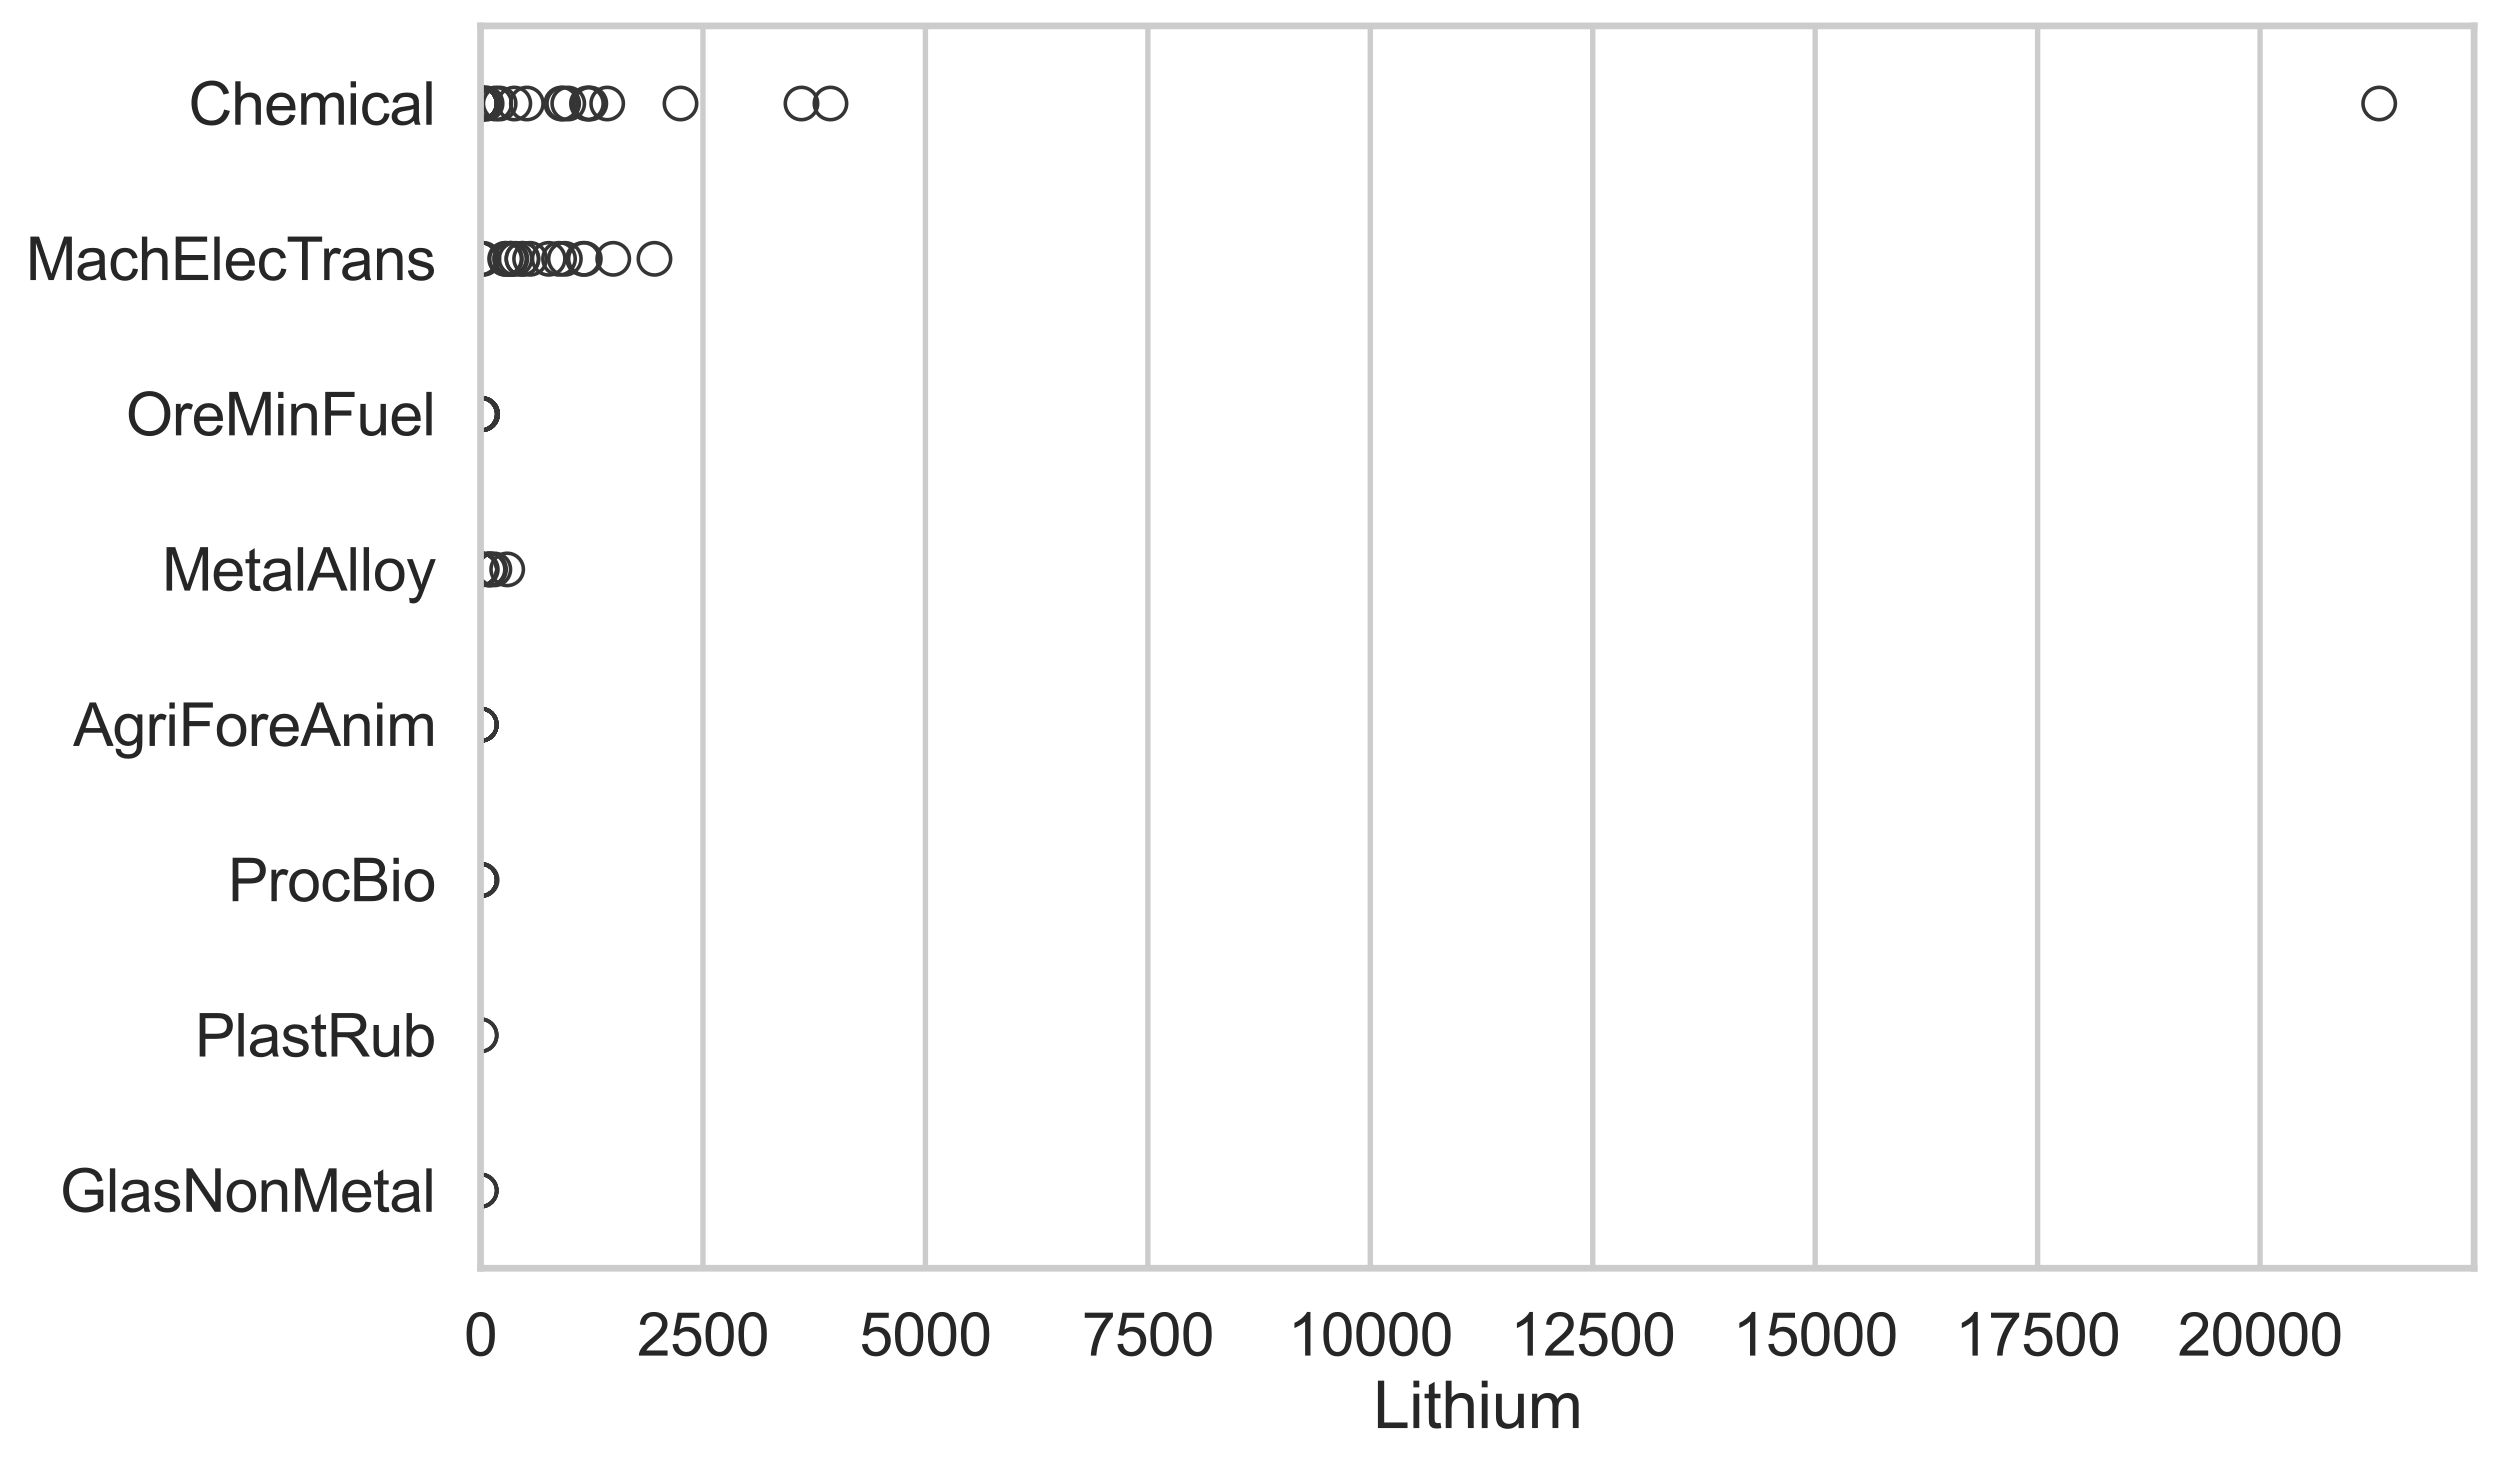 <?xml version="1.0" encoding="utf-8" standalone="no"?>
<!DOCTYPE svg PUBLIC "-//W3C//DTD SVG 1.1//EN"
  "http://www.w3.org/Graphics/SVG/1.1/DTD/svg11.dtd">
<svg xmlns:xlink="http://www.w3.org/1999/xlink" width="695.577pt" height="408.111pt" viewBox="0 0 695.577 408.111" xmlns="http://www.w3.org/2000/svg" version="1.1">
 <defs>
  <style type="text/css">*{stroke-linejoin: round; stroke-linecap: butt}</style>
 </defs>
 <g id="figure_1">
  <g id="patch_1">
   <path d="M 0 408.111 
L 695.577 408.111 
L 695.577 0 
L 0 0 
z
" style="fill: #ffffff"/>
  </g>
  <g id="axes_1">
   <g id="patch_2">
    <path d="M 133.697 352.86 
L 688.377 352.86 
L 688.377 7.2 
L 133.697 7.2 
z
" style="fill: #ffffff"/>
   </g>
   <g id="matplotlib.axis_1">
    <g id="xtick_1">
     <g id="line2d_1">
      <path d="M 133.697 352.86 
L 133.697 7.2 
" clip-path="url(#p34a5200f6e)" style="fill: none; stroke: #cccccc; stroke-width: 1.5; stroke-linecap: round"/>
     </g>
     <g id="text_1">
      <!-- 0 -->
      <g style="fill: #262626" transform="translate(129.109 377.17) scale(0.165 -0.165)">
       <defs>
        <path id="ArialMT-30" d="M 266 2259 
Q 266 3072 433 3567 
Q 600 4063 929 4331 
Q 1259 4600 1759 4600 
Q 2128 4600 2406 4451 
Q 2684 4303 2865 4023 
Q 3047 3744 3150 3342 
Q 3253 2941 3253 2259 
Q 3253 1453 3087 958 
Q 2922 463 2592 192 
Q 2263 -78 1759 -78 
Q 1097 -78 719 397 
Q 266 969 266 2259 
z
M 844 2259 
Q 844 1131 1108 757 
Q 1372 384 1759 384 
Q 2147 384 2411 759 
Q 2675 1134 2675 2259 
Q 2675 3391 2411 3762 
Q 2147 4134 1753 4134 
Q 1366 4134 1134 3806 
Q 844 3388 844 2259 
z
" transform="scale(0.016)"/>
       </defs>
       <use xlink:href="#ArialMT-30"/>
      </g>
     </g>
    </g>
    <g id="xtick_2">
     <g id="line2d_2">
      <path d="M 195.587 352.86 
L 195.587 7.2 
" clip-path="url(#p34a5200f6e)" style="fill: none; stroke: #cccccc; stroke-width: 1.5; stroke-linecap: round"/>
     </g>
     <g id="text_2">
      <!-- 2500 -->
      <g style="fill: #262626" transform="translate(177.236 377.17) scale(0.165 -0.165)">
       <defs>
        <path id="ArialMT-32" d="M 3222 541 
L 3222 0 
L 194 0 
Q 188 203 259 391 
Q 375 700 629 1000 
Q 884 1300 1366 1694 
Q 2113 2306 2375 2664 
Q 2638 3022 2638 3341 
Q 2638 3675 2398 3904 
Q 2159 4134 1775 4134 
Q 1369 4134 1125 3890 
Q 881 3647 878 3216 
L 300 3275 
Q 359 3922 746 4261 
Q 1134 4600 1788 4600 
Q 2447 4600 2831 4234 
Q 3216 3869 3216 3328 
Q 3216 3053 3103 2787 
Q 2991 2522 2730 2228 
Q 2469 1934 1863 1422 
Q 1356 997 1212 845 
Q 1069 694 975 541 
L 3222 541 
z
" transform="scale(0.016)"/>
        <path id="ArialMT-35" d="M 266 1200 
L 856 1250 
Q 922 819 1161 601 
Q 1400 384 1738 384 
Q 2144 384 2425 690 
Q 2706 997 2706 1503 
Q 2706 1984 2436 2262 
Q 2166 2541 1728 2541 
Q 1456 2541 1237 2417 
Q 1019 2294 894 2097 
L 366 2166 
L 809 4519 
L 3088 4519 
L 3088 3981 
L 1259 3981 
L 1013 2750 
Q 1425 3038 1878 3038 
Q 2478 3038 2890 2622 
Q 3303 2206 3303 1553 
Q 3303 931 2941 478 
Q 2500 -78 1738 -78 
Q 1113 -78 717 272 
Q 322 622 266 1200 
z
" transform="scale(0.016)"/>
       </defs>
       <use xlink:href="#ArialMT-32"/>
       <use xlink:href="#ArialMT-35" transform="translate(55.615 0)"/>
       <use xlink:href="#ArialMT-30" transform="translate(111.23 0)"/>
       <use xlink:href="#ArialMT-30" transform="translate(166.846 0)"/>
      </g>
     </g>
    </g>
    <g id="xtick_3">
     <g id="line2d_3">
      <path d="M 257.477 352.86 
L 257.477 7.2 
" clip-path="url(#p34a5200f6e)" style="fill: none; stroke: #cccccc; stroke-width: 1.5; stroke-linecap: round"/>
     </g>
     <g id="text_3">
      <!-- 5000 -->
      <g style="fill: #262626" transform="translate(239.126 377.17) scale(0.165 -0.165)">
       <use xlink:href="#ArialMT-35"/>
       <use xlink:href="#ArialMT-30" transform="translate(55.615 0)"/>
       <use xlink:href="#ArialMT-30" transform="translate(111.23 0)"/>
       <use xlink:href="#ArialMT-30" transform="translate(166.846 0)"/>
      </g>
     </g>
    </g>
    <g id="xtick_4">
     <g id="line2d_4">
      <path d="M 319.367 352.86 
L 319.367 7.2 
" clip-path="url(#p34a5200f6e)" style="fill: none; stroke: #cccccc; stroke-width: 1.5; stroke-linecap: round"/>
     </g>
     <g id="text_4">
      <!-- 7500 -->
      <g style="fill: #262626" transform="translate(301.016 377.17) scale(0.165 -0.165)">
       <defs>
        <path id="ArialMT-37" d="M 303 3981 
L 303 4522 
L 3269 4522 
L 3269 4084 
Q 2831 3619 2401 2847 
Q 1972 2075 1738 1259 
Q 1569 684 1522 0 
L 944 0 
Q 953 541 1156 1306 
Q 1359 2072 1739 2783 
Q 2119 3494 2547 3981 
L 303 3981 
z
" transform="scale(0.016)"/>
       </defs>
       <use xlink:href="#ArialMT-37"/>
       <use xlink:href="#ArialMT-35" transform="translate(55.615 0)"/>
       <use xlink:href="#ArialMT-30" transform="translate(111.23 0)"/>
       <use xlink:href="#ArialMT-30" transform="translate(166.846 0)"/>
      </g>
     </g>
    </g>
    <g id="xtick_5">
     <g id="line2d_5">
      <path d="M 381.257 352.86 
L 381.257 7.2 
" clip-path="url(#p34a5200f6e)" style="fill: none; stroke: #cccccc; stroke-width: 1.5; stroke-linecap: round"/>
     </g>
     <g id="text_5">
      <!-- 10000 -->
      <g style="fill: #262626" transform="translate(358.318 377.17) scale(0.165 -0.165)">
       <defs>
        <path id="ArialMT-31" d="M 2384 0 
L 1822 0 
L 1822 3584 
Q 1619 3391 1289 3197 
Q 959 3003 697 2906 
L 697 3450 
Q 1169 3672 1522 3987 
Q 1875 4303 2022 4600 
L 2384 4600 
L 2384 0 
z
" transform="scale(0.016)"/>
       </defs>
       <use xlink:href="#ArialMT-31"/>
       <use xlink:href="#ArialMT-30" transform="translate(55.615 0)"/>
       <use xlink:href="#ArialMT-30" transform="translate(111.23 0)"/>
       <use xlink:href="#ArialMT-30" transform="translate(166.846 0)"/>
       <use xlink:href="#ArialMT-30" transform="translate(222.461 0)"/>
      </g>
     </g>
    </g>
    <g id="xtick_6">
     <g id="line2d_6">
      <path d="M 443.147 352.86 
L 443.147 7.2 
" clip-path="url(#p34a5200f6e)" style="fill: none; stroke: #cccccc; stroke-width: 1.5; stroke-linecap: round"/>
     </g>
     <g id="text_6">
      <!-- 12500 -->
      <g style="fill: #262626" transform="translate(420.209 377.17) scale(0.165 -0.165)">
       <use xlink:href="#ArialMT-31"/>
       <use xlink:href="#ArialMT-32" transform="translate(55.615 0)"/>
       <use xlink:href="#ArialMT-35" transform="translate(111.23 0)"/>
       <use xlink:href="#ArialMT-30" transform="translate(166.846 0)"/>
       <use xlink:href="#ArialMT-30" transform="translate(222.461 0)"/>
      </g>
     </g>
    </g>
    <g id="xtick_7">
     <g id="line2d_7">
      <path d="M 505.038 352.86 
L 505.038 7.2 
" clip-path="url(#p34a5200f6e)" style="fill: none; stroke: #cccccc; stroke-width: 1.5; stroke-linecap: round"/>
     </g>
     <g id="text_7">
      <!-- 15000 -->
      <g style="fill: #262626" transform="translate(482.099 377.17) scale(0.165 -0.165)">
       <use xlink:href="#ArialMT-31"/>
       <use xlink:href="#ArialMT-35" transform="translate(55.615 0)"/>
       <use xlink:href="#ArialMT-30" transform="translate(111.23 0)"/>
       <use xlink:href="#ArialMT-30" transform="translate(166.846 0)"/>
       <use xlink:href="#ArialMT-30" transform="translate(222.461 0)"/>
      </g>
     </g>
    </g>
    <g id="xtick_8">
     <g id="line2d_8">
      <path d="M 566.928 352.86 
L 566.928 7.2 
" clip-path="url(#p34a5200f6e)" style="fill: none; stroke: #cccccc; stroke-width: 1.5; stroke-linecap: round"/>
     </g>
     <g id="text_8">
      <!-- 17500 -->
      <g style="fill: #262626" transform="translate(543.989 377.17) scale(0.165 -0.165)">
       <use xlink:href="#ArialMT-31"/>
       <use xlink:href="#ArialMT-37" transform="translate(55.615 0)"/>
       <use xlink:href="#ArialMT-35" transform="translate(111.23 0)"/>
       <use xlink:href="#ArialMT-30" transform="translate(166.846 0)"/>
       <use xlink:href="#ArialMT-30" transform="translate(222.461 0)"/>
      </g>
     </g>
    </g>
    <g id="xtick_9">
     <g id="line2d_9">
      <path d="M 628.818 352.86 
L 628.818 7.2 
" clip-path="url(#p34a5200f6e)" style="fill: none; stroke: #cccccc; stroke-width: 1.5; stroke-linecap: round"/>
     </g>
     <g id="text_9">
      <!-- 20000 -->
      <g style="fill: #262626" transform="translate(605.879 377.17) scale(0.165 -0.165)">
       <use xlink:href="#ArialMT-32"/>
       <use xlink:href="#ArialMT-30" transform="translate(55.615 0)"/>
       <use xlink:href="#ArialMT-30" transform="translate(111.23 0)"/>
       <use xlink:href="#ArialMT-30" transform="translate(166.846 0)"/>
       <use xlink:href="#ArialMT-30" transform="translate(222.461 0)"/>
      </g>
     </g>
    </g>
    <g id="text_10">
     <!-- Lithium -->
     <g style="fill: #262626" transform="translate(382.026 397.334) scale(0.18 -0.18)">
      <defs>
       <path id="ArialMT-4c" d="M 469 0 
L 469 4581 
L 1075 4581 
L 1075 541 
L 3331 541 
L 3331 0 
L 469 0 
z
" transform="scale(0.016)"/>
       <path id="ArialMT-69" d="M 425 3934 
L 425 4581 
L 988 4581 
L 988 3934 
L 425 3934 
z
M 425 0 
L 425 3319 
L 988 3319 
L 988 0 
L 425 0 
z
" transform="scale(0.016)"/>
       <path id="ArialMT-74" d="M 1650 503 
L 1731 6 
Q 1494 -44 1306 -44 
Q 1000 -44 831 53 
Q 663 150 594 308 
Q 525 466 525 972 
L 525 2881 
L 113 2881 
L 113 3319 
L 525 3319 
L 525 4141 
L 1084 4478 
L 1084 3319 
L 1650 3319 
L 1650 2881 
L 1084 2881 
L 1084 941 
Q 1084 700 1114 631 
Q 1144 563 1211 522 
Q 1278 481 1403 481 
Q 1497 481 1650 503 
z
" transform="scale(0.016)"/>
       <path id="ArialMT-68" d="M 422 0 
L 422 4581 
L 984 4581 
L 984 2938 
Q 1378 3394 1978 3394 
Q 2347 3394 2619 3248 
Q 2891 3103 3008 2847 
Q 3125 2591 3125 2103 
L 3125 0 
L 2563 0 
L 2563 2103 
Q 2563 2525 2380 2717 
Q 2197 2909 1863 2909 
Q 1613 2909 1392 2779 
Q 1172 2650 1078 2428 
Q 984 2206 984 1816 
L 984 0 
L 422 0 
z
" transform="scale(0.016)"/>
       <path id="ArialMT-75" d="M 2597 0 
L 2597 488 
Q 2209 -75 1544 -75 
Q 1250 -75 995 37 
Q 741 150 617 320 
Q 494 491 444 738 
Q 409 903 409 1263 
L 409 3319 
L 972 3319 
L 972 1478 
Q 972 1038 1006 884 
Q 1059 663 1231 536 
Q 1403 409 1656 409 
Q 1909 409 2131 539 
Q 2353 669 2445 892 
Q 2538 1116 2538 1541 
L 2538 3319 
L 3100 3319 
L 3100 0 
L 2597 0 
z
" transform="scale(0.016)"/>
       <path id="ArialMT-6d" d="M 422 0 
L 422 3319 
L 925 3319 
L 925 2853 
Q 1081 3097 1340 3245 
Q 1600 3394 1931 3394 
Q 2300 3394 2536 3241 
Q 2772 3088 2869 2813 
Q 3263 3394 3894 3394 
Q 4388 3394 4653 3120 
Q 4919 2847 4919 2278 
L 4919 0 
L 4359 0 
L 4359 2091 
Q 4359 2428 4304 2576 
Q 4250 2725 4106 2815 
Q 3963 2906 3769 2906 
Q 3419 2906 3187 2673 
Q 2956 2441 2956 1928 
L 2956 0 
L 2394 0 
L 2394 2156 
Q 2394 2531 2256 2718 
Q 2119 2906 1806 2906 
Q 1569 2906 1367 2781 
Q 1166 2656 1075 2415 
Q 984 2175 984 1722 
L 984 0 
L 422 0 
z
" transform="scale(0.016)"/>
      </defs>
      <use xlink:href="#ArialMT-4c"/>
      <use xlink:href="#ArialMT-69" transform="translate(55.615 0)"/>
      <use xlink:href="#ArialMT-74" transform="translate(77.832 0)"/>
      <use xlink:href="#ArialMT-68" transform="translate(105.615 0)"/>
      <use xlink:href="#ArialMT-69" transform="translate(161.23 0)"/>
      <use xlink:href="#ArialMT-75" transform="translate(183.447 0)"/>
      <use xlink:href="#ArialMT-6d" transform="translate(239.062 0)"/>
     </g>
    </g>
   </g>
   <g id="matplotlib.axis_2">
    <g id="ytick_1">
     <g id="text_11">
      <!-- Chemical -->
      <g style="fill: #262626" transform="translate(52.428 34.709) scale(0.165 -0.165)">
       <defs>
        <path id="ArialMT-43" d="M 3763 1606 
L 4369 1453 
Q 4178 706 3683 314 
Q 3188 -78 2472 -78 
Q 1731 -78 1267 223 
Q 803 525 561 1097 
Q 319 1669 319 2325 
Q 319 3041 592 3573 
Q 866 4106 1370 4382 
Q 1875 4659 2481 4659 
Q 3169 4659 3637 4309 
Q 4106 3959 4291 3325 
L 3694 3184 
Q 3534 3684 3231 3912 
Q 2928 4141 2469 4141 
Q 1941 4141 1586 3887 
Q 1231 3634 1087 3207 
Q 944 2781 944 2328 
Q 944 1744 1114 1308 
Q 1284 872 1643 656 
Q 2003 441 2422 441 
Q 2931 441 3284 734 
Q 3638 1028 3763 1606 
z
" transform="scale(0.016)"/>
        <path id="ArialMT-65" d="M 2694 1069 
L 3275 997 
Q 3138 488 2766 206 
Q 2394 -75 1816 -75 
Q 1088 -75 661 373 
Q 234 822 234 1631 
Q 234 2469 665 2931 
Q 1097 3394 1784 3394 
Q 2450 3394 2872 2941 
Q 3294 2488 3294 1666 
Q 3294 1616 3291 1516 
L 816 1516 
Q 847 969 1125 678 
Q 1403 388 1819 388 
Q 2128 388 2347 550 
Q 2566 713 2694 1069 
z
M 847 1978 
L 2700 1978 
Q 2663 2397 2488 2606 
Q 2219 2931 1791 2931 
Q 1403 2931 1139 2672 
Q 875 2413 847 1978 
z
" transform="scale(0.016)"/>
        <path id="ArialMT-63" d="M 2588 1216 
L 3141 1144 
Q 3050 572 2676 248 
Q 2303 -75 1759 -75 
Q 1078 -75 664 370 
Q 250 816 250 1647 
Q 250 2184 428 2587 
Q 606 2991 970 3192 
Q 1334 3394 1763 3394 
Q 2303 3394 2647 3120 
Q 2991 2847 3088 2344 
L 2541 2259 
Q 2463 2594 2264 2762 
Q 2066 2931 1784 2931 
Q 1359 2931 1093 2626 
Q 828 2322 828 1663 
Q 828 994 1084 691 
Q 1341 388 1753 388 
Q 2084 388 2306 591 
Q 2528 794 2588 1216 
z
" transform="scale(0.016)"/>
        <path id="ArialMT-61" d="M 2588 409 
Q 2275 144 1986 34 
Q 1697 -75 1366 -75 
Q 819 -75 525 192 
Q 231 459 231 875 
Q 231 1119 342 1320 
Q 453 1522 633 1644 
Q 813 1766 1038 1828 
Q 1203 1872 1538 1913 
Q 2219 1994 2541 2106 
Q 2544 2222 2544 2253 
Q 2544 2597 2384 2738 
Q 2169 2928 1744 2928 
Q 1347 2928 1158 2789 
Q 969 2650 878 2297 
L 328 2372 
Q 403 2725 575 2942 
Q 747 3159 1072 3276 
Q 1397 3394 1825 3394 
Q 2250 3394 2515 3294 
Q 2781 3194 2906 3042 
Q 3031 2891 3081 2659 
Q 3109 2516 3109 2141 
L 3109 1391 
Q 3109 606 3145 398 
Q 3181 191 3288 0 
L 2700 0 
Q 2613 175 2588 409 
z
M 2541 1666 
Q 2234 1541 1622 1453 
Q 1275 1403 1131 1340 
Q 988 1278 909 1158 
Q 831 1038 831 891 
Q 831 666 1001 516 
Q 1172 366 1500 366 
Q 1825 366 2078 508 
Q 2331 650 2450 897 
Q 2541 1088 2541 1459 
L 2541 1666 
z
" transform="scale(0.016)"/>
        <path id="ArialMT-6c" d="M 409 0 
L 409 4581 
L 972 4581 
L 972 0 
L 409 0 
z
" transform="scale(0.016)"/>
       </defs>
       <use xlink:href="#ArialMT-43"/>
       <use xlink:href="#ArialMT-68" transform="translate(72.217 0)"/>
       <use xlink:href="#ArialMT-65" transform="translate(127.832 0)"/>
       <use xlink:href="#ArialMT-6d" transform="translate(183.447 0)"/>
       <use xlink:href="#ArialMT-69" transform="translate(266.748 0)"/>
       <use xlink:href="#ArialMT-63" transform="translate(288.965 0)"/>
       <use xlink:href="#ArialMT-61" transform="translate(338.965 0)"/>
       <use xlink:href="#ArialMT-6c" transform="translate(394.58 0)"/>
      </g>
     </g>
    </g>
    <g id="ytick_2">
     <g id="text_12">
      <!-- MachElecTrans -->
      <g style="fill: #262626" transform="translate(7.2 77.916) scale(0.165 -0.165)">
       <defs>
        <path id="ArialMT-4d" d="M 475 0 
L 475 4581 
L 1388 4581 
L 2472 1338 
Q 2622 884 2691 659 
Q 2769 909 2934 1394 
L 4031 4581 
L 4847 4581 
L 4847 0 
L 4263 0 
L 4263 3834 
L 2931 0 
L 2384 0 
L 1059 3900 
L 1059 0 
L 475 0 
z
" transform="scale(0.016)"/>
        <path id="ArialMT-45" d="M 506 0 
L 506 4581 
L 3819 4581 
L 3819 4041 
L 1113 4041 
L 1113 2638 
L 3647 2638 
L 3647 2100 
L 1113 2100 
L 1113 541 
L 3925 541 
L 3925 0 
L 506 0 
z
" transform="scale(0.016)"/>
        <path id="ArialMT-54" d="M 1659 0 
L 1659 4041 
L 150 4041 
L 150 4581 
L 3781 4581 
L 3781 4041 
L 2266 4041 
L 2266 0 
L 1659 0 
z
" transform="scale(0.016)"/>
        <path id="ArialMT-72" d="M 416 0 
L 416 3319 
L 922 3319 
L 922 2816 
Q 1116 3169 1280 3281 
Q 1444 3394 1641 3394 
Q 1925 3394 2219 3213 
L 2025 2691 
Q 1819 2813 1613 2813 
Q 1428 2813 1281 2702 
Q 1134 2591 1072 2394 
Q 978 2094 978 1738 
L 978 0 
L 416 0 
z
" transform="scale(0.016)"/>
        <path id="ArialMT-6e" d="M 422 0 
L 422 3319 
L 928 3319 
L 928 2847 
Q 1294 3394 1984 3394 
Q 2284 3394 2536 3286 
Q 2788 3178 2913 3003 
Q 3038 2828 3088 2588 
Q 3119 2431 3119 2041 
L 3119 0 
L 2556 0 
L 2556 2019 
Q 2556 2363 2490 2533 
Q 2425 2703 2258 2804 
Q 2091 2906 1866 2906 
Q 1506 2906 1245 2678 
Q 984 2450 984 1813 
L 984 0 
L 422 0 
z
" transform="scale(0.016)"/>
        <path id="ArialMT-73" d="M 197 991 
L 753 1078 
Q 800 744 1014 566 
Q 1228 388 1613 388 
Q 2000 388 2187 545 
Q 2375 703 2375 916 
Q 2375 1106 2209 1216 
Q 2094 1291 1634 1406 
Q 1016 1563 777 1677 
Q 538 1791 414 1992 
Q 291 2194 291 2438 
Q 291 2659 392 2848 
Q 494 3038 669 3163 
Q 800 3259 1026 3326 
Q 1253 3394 1513 3394 
Q 1903 3394 2198 3281 
Q 2494 3169 2634 2976 
Q 2775 2784 2828 2463 
L 2278 2388 
Q 2241 2644 2061 2787 
Q 1881 2931 1553 2931 
Q 1166 2931 1000 2803 
Q 834 2675 834 2503 
Q 834 2394 903 2306 
Q 972 2216 1119 2156 
Q 1203 2125 1616 2013 
Q 2213 1853 2448 1751 
Q 2684 1650 2818 1456 
Q 2953 1263 2953 975 
Q 2953 694 2789 445 
Q 2625 197 2315 61 
Q 2006 -75 1616 -75 
Q 969 -75 630 194 
Q 291 463 197 991 
z
" transform="scale(0.016)"/>
       </defs>
       <use xlink:href="#ArialMT-4d"/>
       <use xlink:href="#ArialMT-61" transform="translate(83.301 0)"/>
       <use xlink:href="#ArialMT-63" transform="translate(138.916 0)"/>
       <use xlink:href="#ArialMT-68" transform="translate(188.916 0)"/>
       <use xlink:href="#ArialMT-45" transform="translate(244.531 0)"/>
       <use xlink:href="#ArialMT-6c" transform="translate(311.23 0)"/>
       <use xlink:href="#ArialMT-65" transform="translate(333.447 0)"/>
       <use xlink:href="#ArialMT-63" transform="translate(389.062 0)"/>
       <use xlink:href="#ArialMT-54" transform="translate(439.062 0)"/>
       <use xlink:href="#ArialMT-72" transform="translate(496.396 0)"/>
       <use xlink:href="#ArialMT-61" transform="translate(529.697 0)"/>
       <use xlink:href="#ArialMT-6e" transform="translate(585.312 0)"/>
       <use xlink:href="#ArialMT-73" transform="translate(640.928 0)"/>
      </g>
     </g>
    </g>
    <g id="ytick_3">
     <g id="text_13">
      <!-- OreMinFuel -->
      <g style="fill: #262626" transform="translate(35.013 121.124) scale(0.165 -0.165)">
       <defs>
        <path id="ArialMT-4f" d="M 309 2231 
Q 309 3372 921 4017 
Q 1534 4663 2503 4663 
Q 3138 4663 3647 4359 
Q 4156 4056 4423 3514 
Q 4691 2972 4691 2284 
Q 4691 1588 4409 1038 
Q 4128 488 3612 205 
Q 3097 -78 2500 -78 
Q 1853 -78 1343 234 
Q 834 547 571 1087 
Q 309 1628 309 2231 
z
M 934 2222 
Q 934 1394 1379 917 
Q 1825 441 2497 441 
Q 3181 441 3623 922 
Q 4066 1403 4066 2288 
Q 4066 2847 3877 3264 
Q 3688 3681 3323 3911 
Q 2959 4141 2506 4141 
Q 1863 4141 1398 3698 
Q 934 3256 934 2222 
z
" transform="scale(0.016)"/>
        <path id="ArialMT-46" d="M 525 0 
L 525 4581 
L 3616 4581 
L 3616 4041 
L 1131 4041 
L 1131 2622 
L 3281 2622 
L 3281 2081 
L 1131 2081 
L 1131 0 
L 525 0 
z
" transform="scale(0.016)"/>
       </defs>
       <use xlink:href="#ArialMT-4f"/>
       <use xlink:href="#ArialMT-72" transform="translate(77.783 0)"/>
       <use xlink:href="#ArialMT-65" transform="translate(111.084 0)"/>
       <use xlink:href="#ArialMT-4d" transform="translate(166.699 0)"/>
       <use xlink:href="#ArialMT-69" transform="translate(250 0)"/>
       <use xlink:href="#ArialMT-6e" transform="translate(272.217 0)"/>
       <use xlink:href="#ArialMT-46" transform="translate(327.832 0)"/>
       <use xlink:href="#ArialMT-75" transform="translate(388.916 0)"/>
       <use xlink:href="#ArialMT-65" transform="translate(444.531 0)"/>
       <use xlink:href="#ArialMT-6c" transform="translate(500.146 0)"/>
      </g>
     </g>
    </g>
    <g id="ytick_4">
     <g id="text_14">
      <!-- MetalAlloy -->
      <g style="fill: #262626" transform="translate(45.088 164.331) scale(0.165 -0.165)">
       <defs>
        <path id="ArialMT-41" d="M -9 0 
L 1750 4581 
L 2403 4581 
L 4278 0 
L 3588 0 
L 3053 1388 
L 1138 1388 
L 634 0 
L -9 0 
z
M 1313 1881 
L 2866 1881 
L 2388 3150 
Q 2169 3728 2063 4100 
Q 1975 3659 1816 3225 
L 1313 1881 
z
" transform="scale(0.016)"/>
        <path id="ArialMT-6f" d="M 213 1659 
Q 213 2581 725 3025 
Q 1153 3394 1769 3394 
Q 2453 3394 2887 2945 
Q 3322 2497 3322 1706 
Q 3322 1066 3130 698 
Q 2938 331 2570 128 
Q 2203 -75 1769 -75 
Q 1072 -75 642 372 
Q 213 819 213 1659 
z
M 791 1659 
Q 791 1022 1069 705 
Q 1347 388 1769 388 
Q 2188 388 2466 706 
Q 2744 1025 2744 1678 
Q 2744 2294 2464 2611 
Q 2184 2928 1769 2928 
Q 1347 2928 1069 2612 
Q 791 2297 791 1659 
z
" transform="scale(0.016)"/>
        <path id="ArialMT-79" d="M 397 -1278 
L 334 -750 
Q 519 -800 656 -800 
Q 844 -800 956 -737 
Q 1069 -675 1141 -563 
Q 1194 -478 1313 -144 
Q 1328 -97 1363 -6 
L 103 3319 
L 709 3319 
L 1400 1397 
Q 1534 1031 1641 628 
Q 1738 1016 1872 1384 
L 2581 3319 
L 3144 3319 
L 1881 -56 
Q 1678 -603 1566 -809 
Q 1416 -1088 1222 -1217 
Q 1028 -1347 759 -1347 
Q 597 -1347 397 -1278 
z
" transform="scale(0.016)"/>
       </defs>
       <use xlink:href="#ArialMT-4d"/>
       <use xlink:href="#ArialMT-65" transform="translate(83.301 0)"/>
       <use xlink:href="#ArialMT-74" transform="translate(138.916 0)"/>
       <use xlink:href="#ArialMT-61" transform="translate(166.699 0)"/>
       <use xlink:href="#ArialMT-6c" transform="translate(222.314 0)"/>
       <use xlink:href="#ArialMT-41" transform="translate(244.531 0)"/>
       <use xlink:href="#ArialMT-6c" transform="translate(311.23 0)"/>
       <use xlink:href="#ArialMT-6c" transform="translate(333.447 0)"/>
       <use xlink:href="#ArialMT-6f" transform="translate(355.664 0)"/>
       <use xlink:href="#ArialMT-79" transform="translate(411.279 0)"/>
      </g>
     </g>
    </g>
    <g id="ytick_5">
     <g id="text_15">
      <!-- AgriForeAnim -->
      <g style="fill: #262626" transform="translate(20.341 207.539) scale(0.165 -0.165)">
       <defs>
        <path id="ArialMT-67" d="M 319 -275 
L 866 -356 
Q 900 -609 1056 -725 
Q 1266 -881 1628 -881 
Q 2019 -881 2231 -725 
Q 2444 -569 2519 -288 
Q 2563 -116 2559 434 
Q 2191 0 1641 0 
Q 956 0 581 494 
Q 206 988 206 1678 
Q 206 2153 378 2554 
Q 550 2956 876 3175 
Q 1203 3394 1644 3394 
Q 2231 3394 2613 2919 
L 2613 3319 
L 3131 3319 
L 3131 450 
Q 3131 -325 2973 -648 
Q 2816 -972 2473 -1159 
Q 2131 -1347 1631 -1347 
Q 1038 -1347 672 -1080 
Q 306 -813 319 -275 
z
M 784 1719 
Q 784 1066 1043 766 
Q 1303 466 1694 466 
Q 2081 466 2343 764 
Q 2606 1063 2606 1700 
Q 2606 2309 2336 2618 
Q 2066 2928 1684 2928 
Q 1309 2928 1046 2623 
Q 784 2319 784 1719 
z
" transform="scale(0.016)"/>
       </defs>
       <use xlink:href="#ArialMT-41"/>
       <use xlink:href="#ArialMT-67" transform="translate(66.699 0)"/>
       <use xlink:href="#ArialMT-72" transform="translate(122.314 0)"/>
       <use xlink:href="#ArialMT-69" transform="translate(155.615 0)"/>
       <use xlink:href="#ArialMT-46" transform="translate(177.832 0)"/>
       <use xlink:href="#ArialMT-6f" transform="translate(238.916 0)"/>
       <use xlink:href="#ArialMT-72" transform="translate(294.531 0)"/>
       <use xlink:href="#ArialMT-65" transform="translate(327.832 0)"/>
       <use xlink:href="#ArialMT-41" transform="translate(383.447 0)"/>
       <use xlink:href="#ArialMT-6e" transform="translate(450.146 0)"/>
       <use xlink:href="#ArialMT-69" transform="translate(505.762 0)"/>
       <use xlink:href="#ArialMT-6d" transform="translate(527.979 0)"/>
      </g>
     </g>
    </g>
    <g id="ytick_6">
     <g id="text_16">
      <!-- ProcBio -->
      <g style="fill: #262626" transform="translate(63.424 250.746) scale(0.165 -0.165)">
       <defs>
        <path id="ArialMT-50" d="M 494 0 
L 494 4581 
L 2222 4581 
Q 2678 4581 2919 4538 
Q 3256 4481 3484 4323 
Q 3713 4166 3852 3881 
Q 3991 3597 3991 3256 
Q 3991 2672 3619 2267 
Q 3247 1863 2275 1863 
L 1100 1863 
L 1100 0 
L 494 0 
z
M 1100 2403 
L 2284 2403 
Q 2872 2403 3119 2622 
Q 3366 2841 3366 3238 
Q 3366 3525 3220 3729 
Q 3075 3934 2838 4000 
Q 2684 4041 2272 4041 
L 1100 4041 
L 1100 2403 
z
" transform="scale(0.016)"/>
        <path id="ArialMT-42" d="M 469 0 
L 469 4581 
L 2188 4581 
Q 2713 4581 3030 4442 
Q 3347 4303 3526 4014 
Q 3706 3725 3706 3409 
Q 3706 3116 3547 2856 
Q 3388 2597 3066 2438 
Q 3481 2316 3704 2022 
Q 3928 1728 3928 1328 
Q 3928 1006 3792 729 
Q 3656 453 3456 303 
Q 3256 153 2954 76 
Q 2653 0 2216 0 
L 469 0 
z
M 1075 2656 
L 2066 2656 
Q 2469 2656 2644 2709 
Q 2875 2778 2992 2937 
Q 3109 3097 3109 3338 
Q 3109 3566 3000 3739 
Q 2891 3913 2687 3977 
Q 2484 4041 1991 4041 
L 1075 4041 
L 1075 2656 
z
M 1075 541 
L 2216 541 
Q 2509 541 2628 563 
Q 2838 600 2978 687 
Q 3119 775 3209 942 
Q 3300 1109 3300 1328 
Q 3300 1584 3169 1773 
Q 3038 1963 2805 2039 
Q 2572 2116 2134 2116 
L 1075 2116 
L 1075 541 
z
" transform="scale(0.016)"/>
       </defs>
       <use xlink:href="#ArialMT-50"/>
       <use xlink:href="#ArialMT-72" transform="translate(66.699 0)"/>
       <use xlink:href="#ArialMT-6f" transform="translate(100 0)"/>
       <use xlink:href="#ArialMT-63" transform="translate(155.615 0)"/>
       <use xlink:href="#ArialMT-42" transform="translate(205.615 0)"/>
       <use xlink:href="#ArialMT-69" transform="translate(272.314 0)"/>
       <use xlink:href="#ArialMT-6f" transform="translate(294.531 0)"/>
      </g>
     </g>
    </g>
    <g id="ytick_7">
     <g id="text_17">
      <!-- PlastRub -->
      <g style="fill: #262626" transform="translate(54.248 293.954) scale(0.165 -0.165)">
       <defs>
        <path id="ArialMT-52" d="M 503 0 
L 503 4581 
L 2534 4581 
Q 3147 4581 3465 4457 
Q 3784 4334 3975 4021 
Q 4166 3709 4166 3331 
Q 4166 2844 3850 2509 
Q 3534 2175 2875 2084 
Q 3116 1969 3241 1856 
Q 3506 1613 3744 1247 
L 4541 0 
L 3778 0 
L 3172 953 
Q 2906 1366 2734 1584 
Q 2563 1803 2427 1890 
Q 2291 1978 2150 2013 
Q 2047 2034 1813 2034 
L 1109 2034 
L 1109 0 
L 503 0 
z
M 1109 2559 
L 2413 2559 
Q 2828 2559 3062 2645 
Q 3297 2731 3419 2920 
Q 3541 3109 3541 3331 
Q 3541 3656 3305 3865 
Q 3069 4075 2559 4075 
L 1109 4075 
L 1109 2559 
z
" transform="scale(0.016)"/>
        <path id="ArialMT-62" d="M 941 0 
L 419 0 
L 419 4581 
L 981 4581 
L 981 2947 
Q 1338 3394 1891 3394 
Q 2197 3394 2470 3270 
Q 2744 3147 2920 2923 
Q 3097 2700 3197 2384 
Q 3297 2069 3297 1709 
Q 3297 856 2875 390 
Q 2453 -75 1863 -75 
Q 1275 -75 941 416 
L 941 0 
z
M 934 1684 
Q 934 1088 1097 822 
Q 1363 388 1816 388 
Q 2184 388 2453 708 
Q 2722 1028 2722 1663 
Q 2722 2313 2464 2622 
Q 2206 2931 1841 2931 
Q 1472 2931 1203 2611 
Q 934 2291 934 1684 
z
" transform="scale(0.016)"/>
       </defs>
       <use xlink:href="#ArialMT-50"/>
       <use xlink:href="#ArialMT-6c" transform="translate(66.699 0)"/>
       <use xlink:href="#ArialMT-61" transform="translate(88.916 0)"/>
       <use xlink:href="#ArialMT-73" transform="translate(144.531 0)"/>
       <use xlink:href="#ArialMT-74" transform="translate(194.531 0)"/>
       <use xlink:href="#ArialMT-52" transform="translate(222.314 0)"/>
       <use xlink:href="#ArialMT-75" transform="translate(294.531 0)"/>
       <use xlink:href="#ArialMT-62" transform="translate(350.146 0)"/>
      </g>
     </g>
    </g>
    <g id="ytick_8">
     <g id="text_18">
      <!-- GlasNonMetal -->
      <g style="fill: #262626" transform="translate(16.659 337.161) scale(0.165 -0.165)">
       <defs>
        <path id="ArialMT-47" d="M 2638 1797 
L 2638 2334 
L 4578 2338 
L 4578 638 
Q 4131 281 3656 101 
Q 3181 -78 2681 -78 
Q 2006 -78 1454 211 
Q 903 500 622 1047 
Q 341 1594 341 2269 
Q 341 2938 620 3517 
Q 900 4097 1425 4378 
Q 1950 4659 2634 4659 
Q 3131 4659 3532 4498 
Q 3934 4338 4162 4050 
Q 4391 3763 4509 3300 
L 3963 3150 
Q 3859 3500 3706 3700 
Q 3553 3900 3268 4020 
Q 2984 4141 2638 4141 
Q 2222 4141 1919 4014 
Q 1616 3888 1430 3681 
Q 1244 3475 1141 3228 
Q 966 2803 966 2306 
Q 966 1694 1177 1281 
Q 1388 869 1791 669 
Q 2194 469 2647 469 
Q 3041 469 3416 620 
Q 3791 772 3984 944 
L 3984 1797 
L 2638 1797 
z
" transform="scale(0.016)"/>
        <path id="ArialMT-4e" d="M 488 0 
L 488 4581 
L 1109 4581 
L 3516 984 
L 3516 4581 
L 4097 4581 
L 4097 0 
L 3475 0 
L 1069 3600 
L 1069 0 
L 488 0 
z
" transform="scale(0.016)"/>
       </defs>
       <use xlink:href="#ArialMT-47"/>
       <use xlink:href="#ArialMT-6c" transform="translate(77.783 0)"/>
       <use xlink:href="#ArialMT-61" transform="translate(100 0)"/>
       <use xlink:href="#ArialMT-73" transform="translate(155.615 0)"/>
       <use xlink:href="#ArialMT-4e" transform="translate(205.615 0)"/>
       <use xlink:href="#ArialMT-6f" transform="translate(277.832 0)"/>
       <use xlink:href="#ArialMT-6e" transform="translate(333.447 0)"/>
       <use xlink:href="#ArialMT-4d" transform="translate(389.062 0)"/>
       <use xlink:href="#ArialMT-65" transform="translate(472.363 0)"/>
       <use xlink:href="#ArialMT-74" transform="translate(527.979 0)"/>
       <use xlink:href="#ArialMT-61" transform="translate(555.762 0)"/>
       <use xlink:href="#ArialMT-6c" transform="translate(611.377 0)"/>
      </g>
     </g>
    </g>
   </g>
   <g id="patch_3">
    <path d="M 133.698 11.521 
L 133.698 46.087 
L 133.699 46.087 
L 133.699 11.521 
L 133.698 11.521 
z
" clip-path="url(#p34a5200f6e)" style="fill: #ca74db; stroke: #353535; stroke-linejoin: miter"/>
   </g>
   <g id="line2d_10">
    <path d="M 133.698 28.804 
L 133.697 28.804 
" clip-path="url(#p34a5200f6e)" style="fill: none; stroke: #353535"/>
   </g>
   <g id="line2d_11">
    <path d="M 133.699 28.804 
L 133.702 28.804 
" clip-path="url(#p34a5200f6e)" style="fill: none; stroke: #353535"/>
   </g>
   <g id="line2d_12">
    <path d="M 133.697 20.162 
L 133.697 37.445 
" clip-path="url(#p34a5200f6e)" style="fill: none; stroke: #353535; stroke-linecap: round"/>
   </g>
   <g id="line2d_13">
    <path d="M 133.702 20.162 
L 133.702 37.445 
" clip-path="url(#p34a5200f6e)" style="fill: none; stroke: #353535; stroke-linecap: round"/>
   </g>
   <g id="line2d_14">
    <defs>
     <path id="m5790849744" d="M 0 4.5 
C 1.193 4.5 2.338 4.026 3.182 3.182 
C 4.026 2.338 4.5 1.193 4.5 0 
C 4.5 -1.193 4.026 -2.338 3.182 -3.182 
C 2.338 -4.026 1.193 -4.5 0 -4.5 
C -1.193 -4.5 -2.338 -4.026 -3.182 -3.182 
C -4.026 -2.338 -4.5 -1.193 -4.5 0 
C -4.5 1.193 -4.026 2.338 -3.182 3.182 
C -2.338 4.026 -1.193 4.5 0 4.5 
z
" style="stroke: #353535"/>
    </defs>
    <g clip-path="url(#p34a5200f6e)">
     <use xlink:href="#m5790849744" x="133.727" y="28.804" style="fill-opacity: 0; stroke: #353535"/>
     <use xlink:href="#m5790849744" x="133.743" y="28.804" style="fill-opacity: 0; stroke: #353535"/>
     <use xlink:href="#m5790849744" x="133.744" y="28.804" style="fill-opacity: 0; stroke: #353535"/>
     <use xlink:href="#m5790849744" x="133.724" y="28.804" style="fill-opacity: 0; stroke: #353535"/>
     <use xlink:href="#m5790849744" x="133.708" y="28.804" style="fill-opacity: 0; stroke: #353535"/>
     <use xlink:href="#m5790849744" x="146.589" y="28.804" style="fill-opacity: 0; stroke: #353535"/>
     <use xlink:href="#m5790849744" x="133.703" y="28.804" style="fill-opacity: 0; stroke: #353535"/>
     <use xlink:href="#m5790849744" x="133.703" y="28.804" style="fill-opacity: 0; stroke: #353535"/>
     <use xlink:href="#m5790849744" x="133.749" y="28.804" style="fill-opacity: 0; stroke: #353535"/>
     <use xlink:href="#m5790849744" x="661.964" y="28.804" style="fill-opacity: 0; stroke: #353535"/>
     <use xlink:href="#m5790849744" x="133.707" y="28.804" style="fill-opacity: 0; stroke: #353535"/>
     <use xlink:href="#m5790849744" x="134.054" y="28.804" style="fill-opacity: 0; stroke: #353535"/>
     <use xlink:href="#m5790849744" x="133.703" y="28.804" style="fill-opacity: 0; stroke: #353535"/>
     <use xlink:href="#m5790849744" x="168.938" y="28.804" style="fill-opacity: 0; stroke: #353535"/>
     <use xlink:href="#m5790849744" x="135.055" y="28.804" style="fill-opacity: 0; stroke: #353535"/>
     <use xlink:href="#m5790849744" x="133.704" y="28.804" style="fill-opacity: 0; stroke: #353535"/>
     <use xlink:href="#m5790849744" x="133.722" y="28.804" style="fill-opacity: 0; stroke: #353535"/>
     <use xlink:href="#m5790849744" x="133.78" y="28.804" style="fill-opacity: 0; stroke: #353535"/>
     <use xlink:href="#m5790849744" x="133.716" y="28.804" style="fill-opacity: 0; stroke: #353535"/>
     <use xlink:href="#m5790849744" x="133.731" y="28.804" style="fill-opacity: 0; stroke: #353535"/>
     <use xlink:href="#m5790849744" x="143.099" y="28.804" style="fill-opacity: 0; stroke: #353535"/>
     <use xlink:href="#m5790849744" x="133.703" y="28.804" style="fill-opacity: 0; stroke: #353535"/>
     <use xlink:href="#m5790849744" x="133.703" y="28.804" style="fill-opacity: 0; stroke: #353535"/>
     <use xlink:href="#m5790849744" x="137.796" y="28.804" style="fill-opacity: 0; stroke: #353535"/>
     <use xlink:href="#m5790849744" x="133.748" y="28.804" style="fill-opacity: 0; stroke: #353535"/>
     <use xlink:href="#m5790849744" x="133.718" y="28.804" style="fill-opacity: 0; stroke: #353535"/>
     <use xlink:href="#m5790849744" x="133.715" y="28.804" style="fill-opacity: 0; stroke: #353535"/>
     <use xlink:href="#m5790849744" x="133.712" y="28.804" style="fill-opacity: 0; stroke: #353535"/>
     <use xlink:href="#m5790849744" x="133.703" y="28.804" style="fill-opacity: 0; stroke: #353535"/>
     <use xlink:href="#m5790849744" x="133.703" y="28.804" style="fill-opacity: 0; stroke: #353535"/>
     <use xlink:href="#m5790849744" x="133.725" y="28.804" style="fill-opacity: 0; stroke: #353535"/>
     <use xlink:href="#m5790849744" x="133.703" y="28.804" style="fill-opacity: 0; stroke: #353535"/>
     <use xlink:href="#m5790849744" x="133.711" y="28.804" style="fill-opacity: 0; stroke: #353535"/>
     <use xlink:href="#m5790849744" x="134.06" y="28.804" style="fill-opacity: 0; stroke: #353535"/>
     <use xlink:href="#m5790849744" x="133.707" y="28.804" style="fill-opacity: 0; stroke: #353535"/>
     <use xlink:href="#m5790849744" x="139.021" y="28.804" style="fill-opacity: 0; stroke: #353535"/>
     <use xlink:href="#m5790849744" x="133.711" y="28.804" style="fill-opacity: 0; stroke: #353535"/>
     <use xlink:href="#m5790849744" x="231.061" y="28.804" style="fill-opacity: 0; stroke: #353535"/>
     <use xlink:href="#m5790849744" x="135.386" y="28.804" style="fill-opacity: 0; stroke: #353535"/>
     <use xlink:href="#m5790849744" x="164.238" y="28.804" style="fill-opacity: 0; stroke: #353535"/>
     <use xlink:href="#m5790849744" x="133.703" y="28.804" style="fill-opacity: 0; stroke: #353535"/>
     <use xlink:href="#m5790849744" x="133.705" y="28.804" style="fill-opacity: 0; stroke: #353535"/>
     <use xlink:href="#m5790849744" x="156.176" y="28.804" style="fill-opacity: 0; stroke: #353535"/>
     <use xlink:href="#m5790849744" x="133.71" y="28.804" style="fill-opacity: 0; stroke: #353535"/>
     <use xlink:href="#m5790849744" x="133.709" y="28.804" style="fill-opacity: 0; stroke: #353535"/>
     <use xlink:href="#m5790849744" x="133.731" y="28.804" style="fill-opacity: 0; stroke: #353535"/>
     <use xlink:href="#m5790849744" x="133.702" y="28.804" style="fill-opacity: 0; stroke: #353535"/>
     <use xlink:href="#m5790849744" x="133.702" y="28.804" style="fill-opacity: 0; stroke: #353535"/>
     <use xlink:href="#m5790849744" x="133.703" y="28.804" style="fill-opacity: 0; stroke: #353535"/>
     <use xlink:href="#m5790849744" x="133.716" y="28.804" style="fill-opacity: 0; stroke: #353535"/>
     <use xlink:href="#m5790849744" x="158.111" y="28.804" style="fill-opacity: 0; stroke: #353535"/>
     <use xlink:href="#m5790849744" x="133.718" y="28.804" style="fill-opacity: 0; stroke: #353535"/>
     <use xlink:href="#m5790849744" x="133.935" y="28.804" style="fill-opacity: 0; stroke: #353535"/>
     <use xlink:href="#m5790849744" x="133.703" y="28.804" style="fill-opacity: 0; stroke: #353535"/>
     <use xlink:href="#m5790849744" x="163.748" y="28.804" style="fill-opacity: 0; stroke: #353535"/>
     <use xlink:href="#m5790849744" x="133.705" y="28.804" style="fill-opacity: 0; stroke: #353535"/>
     <use xlink:href="#m5790849744" x="189.334" y="28.804" style="fill-opacity: 0; stroke: #353535"/>
     <use xlink:href="#m5790849744" x="222.992" y="28.804" style="fill-opacity: 0; stroke: #353535"/>
     <use xlink:href="#m5790849744" x="163.313" y="28.804" style="fill-opacity: 0; stroke: #353535"/>
     <use xlink:href="#m5790849744" x="133.705" y="28.804" style="fill-opacity: 0; stroke: #353535"/>
     <use xlink:href="#m5790849744" x="133.707" y="28.804" style="fill-opacity: 0; stroke: #353535"/>
     <use xlink:href="#m5790849744" x="133.702" y="28.804" style="fill-opacity: 0; stroke: #353535"/>
     <use xlink:href="#m5790849744" x="133.703" y="28.804" style="fill-opacity: 0; stroke: #353535"/>
     <use xlink:href="#m5790849744" x="156.69" y="28.804" style="fill-opacity: 0; stroke: #353535"/>
     <use xlink:href="#m5790849744" x="133.813" y="28.804" style="fill-opacity: 0; stroke: #353535"/>
     <use xlink:href="#m5790849744" x="133.712" y="28.804" style="fill-opacity: 0; stroke: #353535"/>
     <use xlink:href="#m5790849744" x="133.716" y="28.804" style="fill-opacity: 0; stroke: #353535"/>
    </g>
   </g>
   <g id="patch_4">
    <path d="M 133.699 54.728 
L 133.699 89.294 
L 133.711 89.294 
L 133.711 54.728 
L 133.699 54.728 
z
" clip-path="url(#p34a5200f6e)" style="fill: #5ca236; stroke: #353535; stroke-linejoin: miter"/>
   </g>
   <g id="line2d_15">
    <path d="M 133.699 72.011 
L 133.697 72.011 
" clip-path="url(#p34a5200f6e)" style="fill: none; stroke: #353535"/>
   </g>
   <g id="line2d_16">
    <path d="M 133.711 72.011 
L 133.728 72.011 
" clip-path="url(#p34a5200f6e)" style="fill: none; stroke: #353535"/>
   </g>
   <g id="line2d_17">
    <path d="M 133.697 63.37 
L 133.697 80.653 
" clip-path="url(#p34a5200f6e)" style="fill: none; stroke: #353535; stroke-linecap: round"/>
   </g>
   <g id="line2d_18">
    <path d="M 133.728 63.37 
L 133.728 80.653 
" clip-path="url(#p34a5200f6e)" style="fill: none; stroke: #353535; stroke-linecap: round"/>
   </g>
   <g id="line2d_19">
    <g clip-path="url(#p34a5200f6e)">
     <use xlink:href="#m5790849744" x="182.089" y="72.011" style="fill-opacity: 0; stroke: #353535"/>
     <use xlink:href="#m5790849744" x="152.666" y="72.011" style="fill-opacity: 0; stroke: #353535"/>
     <use xlink:href="#m5790849744" x="141.932" y="72.011" style="fill-opacity: 0; stroke: #353535"/>
     <use xlink:href="#m5790849744" x="162.246" y="72.011" style="fill-opacity: 0; stroke: #353535"/>
     <use xlink:href="#m5790849744" x="134.479" y="72.011" style="fill-opacity: 0; stroke: #353535"/>
     <use xlink:href="#m5790849744" x="145.335" y="72.011" style="fill-opacity: 0; stroke: #353535"/>
     <use xlink:href="#m5790849744" x="162.712" y="72.011" style="fill-opacity: 0; stroke: #353535"/>
     <use xlink:href="#m5790849744" x="143.432" y="72.011" style="fill-opacity: 0; stroke: #353535"/>
     <use xlink:href="#m5790849744" x="157.163" y="72.011" style="fill-opacity: 0; stroke: #353535"/>
     <use xlink:href="#m5790849744" x="155.541" y="72.011" style="fill-opacity: 0; stroke: #353535"/>
     <use xlink:href="#m5790849744" x="145.366" y="72.011" style="fill-opacity: 0; stroke: #353535"/>
     <use xlink:href="#m5790849744" x="142.267" y="72.011" style="fill-opacity: 0; stroke: #353535"/>
     <use xlink:href="#m5790849744" x="133.758" y="72.011" style="fill-opacity: 0; stroke: #353535"/>
     <use xlink:href="#m5790849744" x="147.489" y="72.011" style="fill-opacity: 0; stroke: #353535"/>
     <use xlink:href="#m5790849744" x="133.774" y="72.011" style="fill-opacity: 0; stroke: #353535"/>
     <use xlink:href="#m5790849744" x="140.549" y="72.011" style="fill-opacity: 0; stroke: #353535"/>
     <use xlink:href="#m5790849744" x="170.62" y="72.011" style="fill-opacity: 0; stroke: #353535"/>
     <use xlink:href="#m5790849744" x="140.765" y="72.011" style="fill-opacity: 0; stroke: #353535"/>
     <use xlink:href="#m5790849744" x="142.025" y="72.011" style="fill-opacity: 0; stroke: #353535"/>
     <use xlink:href="#m5790849744" x="133.75" y="72.011" style="fill-opacity: 0; stroke: #353535"/>
    </g>
   </g>
   <g id="patch_5">
    <path d="M 133.697 97.936 
L 133.697 132.502 
L 133.697 132.502 
L 133.697 97.936 
L 133.697 97.936 
z
" clip-path="url(#p34a5200f6e)" style="fill: #68afd7; stroke: #353535; stroke-linejoin: miter"/>
   </g>
   <g id="line2d_20">
    <path d="M 133.697 115.219 
L 133.697 115.219 
" clip-path="url(#p34a5200f6e)" style="fill: none; stroke: #353535"/>
   </g>
   <g id="line2d_21">
    <path d="M 133.697 115.219 
L 133.698 115.219 
" clip-path="url(#p34a5200f6e)" style="fill: none; stroke: #353535"/>
   </g>
   <g id="line2d_22">
    <path d="M 133.697 106.577 
L 133.697 123.86 
" clip-path="url(#p34a5200f6e)" style="fill: none; stroke: #353535; stroke-linecap: round"/>
   </g>
   <g id="line2d_23">
    <path d="M 133.698 106.577 
L 133.698 123.86 
" clip-path="url(#p34a5200f6e)" style="fill: none; stroke: #353535; stroke-linecap: round"/>
   </g>
   <g id="line2d_24">
    <g clip-path="url(#p34a5200f6e)">
     <use xlink:href="#m5790849744" x="134.046" y="115.219" style="fill-opacity: 0; stroke: #353535"/>
     <use xlink:href="#m5790849744" x="133.699" y="115.219" style="fill-opacity: 0; stroke: #353535"/>
     <use xlink:href="#m5790849744" x="134.022" y="115.219" style="fill-opacity: 0; stroke: #353535"/>
     <use xlink:href="#m5790849744" x="134.068" y="115.219" style="fill-opacity: 0; stroke: #353535"/>
     <use xlink:href="#m5790849744" x="134.022" y="115.219" style="fill-opacity: 0; stroke: #353535"/>
     <use xlink:href="#m5790849744" x="134.068" y="115.219" style="fill-opacity: 0; stroke: #353535"/>
     <use xlink:href="#m5790849744" x="134.07" y="115.219" style="fill-opacity: 0; stroke: #353535"/>
     <use xlink:href="#m5790849744" x="133.976" y="115.219" style="fill-opacity: 0; stroke: #353535"/>
     <use xlink:href="#m5790849744" x="133.738" y="115.219" style="fill-opacity: 0; stroke: #353535"/>
     <use xlink:href="#m5790849744" x="134.024" y="115.219" style="fill-opacity: 0; stroke: #353535"/>
     <use xlink:href="#m5790849744" x="133.734" y="115.219" style="fill-opacity: 0; stroke: #353535"/>
     <use xlink:href="#m5790849744" x="133.7" y="115.219" style="fill-opacity: 0; stroke: #353535"/>
     <use xlink:href="#m5790849744" x="133.699" y="115.219" style="fill-opacity: 0; stroke: #353535"/>
     <use xlink:href="#m5790849744" x="133.698" y="115.219" style="fill-opacity: 0; stroke: #353535"/>
     <use xlink:href="#m5790849744" x="134.059" y="115.219" style="fill-opacity: 0; stroke: #353535"/>
     <use xlink:href="#m5790849744" x="133.698" y="115.219" style="fill-opacity: 0; stroke: #353535"/>
     <use xlink:href="#m5790849744" x="134.079" y="115.219" style="fill-opacity: 0; stroke: #353535"/>
     <use xlink:href="#m5790849744" x="133.698" y="115.219" style="fill-opacity: 0; stroke: #353535"/>
     <use xlink:href="#m5790849744" x="133.701" y="115.219" style="fill-opacity: 0; stroke: #353535"/>
     <use xlink:href="#m5790849744" x="134.1" y="115.219" style="fill-opacity: 0; stroke: #353535"/>
     <use xlink:href="#m5790849744" x="134.1" y="115.219" style="fill-opacity: 0; stroke: #353535"/>
    </g>
   </g>
   <g id="patch_6">
    <path d="M 133.698 141.143 
L 133.698 175.709 
L 133.704 175.709 
L 133.704 141.143 
L 133.698 141.143 
z
" clip-path="url(#p34a5200f6e)" style="fill: #daac58; stroke: #353535; stroke-linejoin: miter"/>
   </g>
   <g id="line2d_25">
    <path d="M 133.698 158.426 
L 133.697 158.426 
" clip-path="url(#p34a5200f6e)" style="fill: none; stroke: #353535"/>
   </g>
   <g id="line2d_26">
    <path d="M 133.704 158.426 
L 133.708 158.426 
" clip-path="url(#p34a5200f6e)" style="fill: none; stroke: #353535"/>
   </g>
   <g id="line2d_27">
    <path d="M 133.697 149.785 
L 133.697 167.068 
" clip-path="url(#p34a5200f6e)" style="fill: none; stroke: #353535; stroke-linecap: round"/>
   </g>
   <g id="line2d_28">
    <path d="M 133.708 149.785 
L 133.708 167.068 
" clip-path="url(#p34a5200f6e)" style="fill: none; stroke: #353535; stroke-linecap: round"/>
   </g>
   <g id="line2d_29">
    <g clip-path="url(#p34a5200f6e)">
     <use xlink:href="#m5790849744" x="133.724" y="158.426" style="fill-opacity: 0; stroke: #353535"/>
     <use xlink:href="#m5790849744" x="133.761" y="158.426" style="fill-opacity: 0; stroke: #353535"/>
     <use xlink:href="#m5790849744" x="141.117" y="158.426" style="fill-opacity: 0; stroke: #353535"/>
     <use xlink:href="#m5790849744" x="135.952" y="158.426" style="fill-opacity: 0; stroke: #353535"/>
     <use xlink:href="#m5790849744" x="133.723" y="158.426" style="fill-opacity: 0; stroke: #353535"/>
     <use xlink:href="#m5790849744" x="136.18" y="158.426" style="fill-opacity: 0; stroke: #353535"/>
     <use xlink:href="#m5790849744" x="134.048" y="158.426" style="fill-opacity: 0; stroke: #353535"/>
     <use xlink:href="#m5790849744" x="136.345" y="158.426" style="fill-opacity: 0; stroke: #353535"/>
     <use xlink:href="#m5790849744" x="133.737" y="158.426" style="fill-opacity: 0; stroke: #353535"/>
     <use xlink:href="#m5790849744" x="133.727" y="158.426" style="fill-opacity: 0; stroke: #353535"/>
     <use xlink:href="#m5790849744" x="133.714" y="158.426" style="fill-opacity: 0; stroke: #353535"/>
     <use xlink:href="#m5790849744" x="137.547" y="158.426" style="fill-opacity: 0; stroke: #353535"/>
     <use xlink:href="#m5790849744" x="133.833" y="158.426" style="fill-opacity: 0; stroke: #353535"/>
    </g>
   </g>
   <g id="patch_7">
    <path d="M 133.697 184.351 
L 133.697 218.917 
L 133.698 218.917 
L 133.698 184.351 
L 133.697 184.351 
z
" clip-path="url(#p34a5200f6e)" style="fill: #166c9c; stroke: #353535; stroke-linejoin: miter"/>
   </g>
   <g id="line2d_30">
    <path d="M 133.697 201.634 
L 133.697 201.634 
" clip-path="url(#p34a5200f6e)" style="fill: none; stroke: #353535"/>
   </g>
   <g id="line2d_31">
    <path d="M 133.698 201.634 
L 133.699 201.634 
" clip-path="url(#p34a5200f6e)" style="fill: none; stroke: #353535"/>
   </g>
   <g id="line2d_32">
    <path d="M 133.697 192.992 
L 133.697 210.275 
" clip-path="url(#p34a5200f6e)" style="fill: none; stroke: #353535; stroke-linecap: round"/>
   </g>
   <g id="line2d_33">
    <path d="M 133.699 192.992 
L 133.699 210.275 
" clip-path="url(#p34a5200f6e)" style="fill: none; stroke: #353535; stroke-linecap: round"/>
   </g>
   <g id="line2d_34">
    <g clip-path="url(#p34a5200f6e)">
     <use xlink:href="#m5790849744" x="133.703" y="201.634" style="fill-opacity: 0; stroke: #353535"/>
     <use xlink:href="#m5790849744" x="133.7" y="201.634" style="fill-opacity: 0; stroke: #353535"/>
     <use xlink:href="#m5790849744" x="133.702" y="201.634" style="fill-opacity: 0; stroke: #353535"/>
     <use xlink:href="#m5790849744" x="133.703" y="201.634" style="fill-opacity: 0; stroke: #353535"/>
     <use xlink:href="#m5790849744" x="133.705" y="201.634" style="fill-opacity: 0; stroke: #353535"/>
     <use xlink:href="#m5790849744" x="133.719" y="201.634" style="fill-opacity: 0; stroke: #353535"/>
     <use xlink:href="#m5790849744" x="133.72" y="201.634" style="fill-opacity: 0; stroke: #353535"/>
     <use xlink:href="#m5790849744" x="133.7" y="201.634" style="fill-opacity: 0; stroke: #353535"/>
     <use xlink:href="#m5790849744" x="133.705" y="201.634" style="fill-opacity: 0; stroke: #353535"/>
     <use xlink:href="#m5790849744" x="133.701" y="201.634" style="fill-opacity: 0; stroke: #353535"/>
     <use xlink:href="#m5790849744" x="133.701" y="201.634" style="fill-opacity: 0; stroke: #353535"/>
     <use xlink:href="#m5790849744" x="133.713" y="201.634" style="fill-opacity: 0; stroke: #353535"/>
     <use xlink:href="#m5790849744" x="133.702" y="201.634" style="fill-opacity: 0; stroke: #353535"/>
     <use xlink:href="#m5790849744" x="133.733" y="201.634" style="fill-opacity: 0; stroke: #353535"/>
     <use xlink:href="#m5790849744" x="133.7" y="201.634" style="fill-opacity: 0; stroke: #353535"/>
     <use xlink:href="#m5790849744" x="133.702" y="201.634" style="fill-opacity: 0; stroke: #353535"/>
     <use xlink:href="#m5790849744" x="133.699" y="201.634" style="fill-opacity: 0; stroke: #353535"/>
     <use xlink:href="#m5790849744" x="133.702" y="201.634" style="fill-opacity: 0; stroke: #353535"/>
     <use xlink:href="#m5790849744" x="133.7" y="201.634" style="fill-opacity: 0; stroke: #353535"/>
     <use xlink:href="#m5790849744" x="133.703" y="201.634" style="fill-opacity: 0; stroke: #353535"/>
     <use xlink:href="#m5790849744" x="133.7" y="201.634" style="fill-opacity: 0; stroke: #353535"/>
     <use xlink:href="#m5790849744" x="133.703" y="201.634" style="fill-opacity: 0; stroke: #353535"/>
     <use xlink:href="#m5790849744" x="133.7" y="201.634" style="fill-opacity: 0; stroke: #353535"/>
     <use xlink:href="#m5790849744" x="133.721" y="201.634" style="fill-opacity: 0; stroke: #353535"/>
     <use xlink:href="#m5790849744" x="133.7" y="201.634" style="fill-opacity: 0; stroke: #353535"/>
    </g>
   </g>
   <g id="patch_8">
    <path d="M 133.697 227.558 
L 133.697 262.124 
L 133.698 262.124 
L 133.698 227.558 
L 133.697 227.558 
z
" clip-path="url(#p34a5200f6e)" style="fill: #ba611b; stroke: #353535; stroke-linejoin: miter"/>
   </g>
   <g id="line2d_35">
    <path d="M 133.697 244.841 
L 133.697 244.841 
" clip-path="url(#p34a5200f6e)" style="fill: none; stroke: #353535"/>
   </g>
   <g id="line2d_36">
    <path d="M 133.698 244.841 
L 133.7 244.841 
" clip-path="url(#p34a5200f6e)" style="fill: none; stroke: #353535"/>
   </g>
   <g id="line2d_37">
    <path d="M 133.697 236.2 
L 133.697 253.483 
" clip-path="url(#p34a5200f6e)" style="fill: none; stroke: #353535; stroke-linecap: round"/>
   </g>
   <g id="line2d_38">
    <path d="M 133.7 236.2 
L 133.7 253.483 
" clip-path="url(#p34a5200f6e)" style="fill: none; stroke: #353535; stroke-linecap: round"/>
   </g>
   <g id="line2d_39">
    <g clip-path="url(#p34a5200f6e)">
     <use xlink:href="#m5790849744" x="133.992" y="244.841" style="fill-opacity: 0; stroke: #353535"/>
     <use xlink:href="#m5790849744" x="133.701" y="244.841" style="fill-opacity: 0; stroke: #353535"/>
     <use xlink:href="#m5790849744" x="133.701" y="244.841" style="fill-opacity: 0; stroke: #353535"/>
     <use xlink:href="#m5790849744" x="133.702" y="244.841" style="fill-opacity: 0; stroke: #353535"/>
     <use xlink:href="#m5790849744" x="133.702" y="244.841" style="fill-opacity: 0; stroke: #353535"/>
     <use xlink:href="#m5790849744" x="133.703" y="244.841" style="fill-opacity: 0; stroke: #353535"/>
     <use xlink:href="#m5790849744" x="133.701" y="244.841" style="fill-opacity: 0; stroke: #353535"/>
     <use xlink:href="#m5790849744" x="133.701" y="244.841" style="fill-opacity: 0; stroke: #353535"/>
     <use xlink:href="#m5790849744" x="133.702" y="244.841" style="fill-opacity: 0; stroke: #353535"/>
     <use xlink:href="#m5790849744" x="133.703" y="244.841" style="fill-opacity: 0; stroke: #353535"/>
     <use xlink:href="#m5790849744" x="133.701" y="244.841" style="fill-opacity: 0; stroke: #353535"/>
     <use xlink:href="#m5790849744" x="133.701" y="244.841" style="fill-opacity: 0; stroke: #353535"/>
     <use xlink:href="#m5790849744" x="133.707" y="244.841" style="fill-opacity: 0; stroke: #353535"/>
     <use xlink:href="#m5790849744" x="133.701" y="244.841" style="fill-opacity: 0; stroke: #353535"/>
     <use xlink:href="#m5790849744" x="133.701" y="244.841" style="fill-opacity: 0; stroke: #353535"/>
     <use xlink:href="#m5790849744" x="133.701" y="244.841" style="fill-opacity: 0; stroke: #353535"/>
     <use xlink:href="#m5790849744" x="133.772" y="244.841" style="fill-opacity: 0; stroke: #353535"/>
     <use xlink:href="#m5790849744" x="133.7" y="244.841" style="fill-opacity: 0; stroke: #353535"/>
     <use xlink:href="#m5790849744" x="133.701" y="244.841" style="fill-opacity: 0; stroke: #353535"/>
    </g>
   </g>
   <g id="patch_9">
    <path d="M 133.698 270.766 
L 133.698 305.332 
L 133.699 305.332 
L 133.699 270.766 
L 133.698 270.766 
z
" clip-path="url(#p34a5200f6e)" style="fill: #e33eb2; stroke: #353535; stroke-linejoin: miter"/>
   </g>
   <g id="line2d_40">
    <path d="M 133.698 288.049 
L 133.697 288.049 
" clip-path="url(#p34a5200f6e)" style="fill: none; stroke: #353535"/>
   </g>
   <g id="line2d_41">
    <path d="M 133.699 288.049 
L 133.701 288.049 
" clip-path="url(#p34a5200f6e)" style="fill: none; stroke: #353535"/>
   </g>
   <g id="line2d_42">
    <path d="M 133.697 279.407 
L 133.697 296.69 
" clip-path="url(#p34a5200f6e)" style="fill: none; stroke: #353535; stroke-linecap: round"/>
   </g>
   <g id="line2d_43">
    <path d="M 133.701 279.407 
L 133.701 296.69 
" clip-path="url(#p34a5200f6e)" style="fill: none; stroke: #353535; stroke-linecap: round"/>
   </g>
   <g id="line2d_44">
    <g clip-path="url(#p34a5200f6e)">
     <use xlink:href="#m5790849744" x="133.702" y="288.049" style="fill-opacity: 0; stroke: #353535"/>
     <use xlink:href="#m5790849744" x="133.702" y="288.049" style="fill-opacity: 0; stroke: #353535"/>
     <use xlink:href="#m5790849744" x="133.701" y="288.049" style="fill-opacity: 0; stroke: #353535"/>
    </g>
   </g>
   <g id="patch_10">
    <path d="M 133.697 313.973 
L 133.697 348.539 
L 133.698 348.539 
L 133.698 313.973 
L 133.697 313.973 
z
" clip-path="url(#p34a5200f6e)" style="fill: #38be4e; stroke: #353535; stroke-linejoin: miter"/>
   </g>
   <g id="line2d_45">
    <path d="M 133.697 331.256 
L 133.697 331.256 
" clip-path="url(#p34a5200f6e)" style="fill: none; stroke: #353535"/>
   </g>
   <g id="line2d_46">
    <path d="M 133.698 331.256 
L 133.698 331.256 
" clip-path="url(#p34a5200f6e)" style="fill: none; stroke: #353535"/>
   </g>
   <g id="line2d_47">
    <path d="M 133.697 322.615 
L 133.697 339.898 
" clip-path="url(#p34a5200f6e)" style="fill: none; stroke: #353535; stroke-linecap: round"/>
   </g>
   <g id="line2d_48">
    <path d="M 133.698 322.615 
L 133.698 339.898 
" clip-path="url(#p34a5200f6e)" style="fill: none; stroke: #353535; stroke-linecap: round"/>
   </g>
   <g id="line2d_49">
    <g clip-path="url(#p34a5200f6e)">
     <use xlink:href="#m5790849744" x="133.697" y="331.256" style="fill-opacity: 0; stroke: #353535"/>
     <use xlink:href="#m5790849744" x="133.699" y="331.256" style="fill-opacity: 0; stroke: #353535"/>
     <use xlink:href="#m5790849744" x="133.698" y="331.256" style="fill-opacity: 0; stroke: #353535"/>
     <use xlink:href="#m5790849744" x="133.698" y="331.256" style="fill-opacity: 0; stroke: #353535"/>
     <use xlink:href="#m5790849744" x="133.698" y="331.256" style="fill-opacity: 0; stroke: #353535"/>
     <use xlink:href="#m5790849744" x="133.698" y="331.256" style="fill-opacity: 0; stroke: #353535"/>
    </g>
   </g>
   <g id="line2d_50">
    <path d="M 133.698 11.521 
L 133.698 46.087 
" clip-path="url(#p34a5200f6e)" style="fill: none; stroke: #353535"/>
   </g>
   <g id="line2d_51">
    <path d="M 133.702 54.728 
L 133.702 89.294 
" clip-path="url(#p34a5200f6e)" style="fill: none; stroke: #353535"/>
   </g>
   <g id="line2d_52">
    <path d="M 133.697 97.936 
L 133.697 132.502 
" clip-path="url(#p34a5200f6e)" style="fill: none; stroke: #353535"/>
   </g>
   <g id="line2d_53">
    <path d="M 133.699 141.143 
L 133.699 175.709 
" clip-path="url(#p34a5200f6e)" style="fill: none; stroke: #353535"/>
   </g>
   <g id="line2d_54">
    <path d="M 133.698 184.351 
L 133.698 218.917 
" clip-path="url(#p34a5200f6e)" style="fill: none; stroke: #353535"/>
   </g>
   <g id="line2d_55">
    <path d="M 133.698 227.558 
L 133.698 262.124 
" clip-path="url(#p34a5200f6e)" style="fill: none; stroke: #353535"/>
   </g>
   <g id="line2d_56">
    <path d="M 133.698 270.766 
L 133.698 305.332 
" clip-path="url(#p34a5200f6e)" style="fill: none; stroke: #353535"/>
   </g>
   <g id="line2d_57">
    <path d="M 133.697 313.973 
L 133.697 348.539 
" clip-path="url(#p34a5200f6e)" style="fill: none; stroke: #353535"/>
   </g>
   <g id="patch_11">
    <path d="M 133.697 352.86 
L 133.697 7.2 
" style="fill: none; stroke: #cccccc; stroke-width: 1.875; stroke-linejoin: miter; stroke-linecap: square"/>
   </g>
   <g id="patch_12">
    <path d="M 688.377 352.86 
L 688.377 7.2 
" style="fill: none; stroke: #cccccc; stroke-width: 1.875; stroke-linejoin: miter; stroke-linecap: square"/>
   </g>
   <g id="patch_13">
    <path d="M 133.697 352.86 
L 688.377 352.86 
" style="fill: none; stroke: #cccccc; stroke-width: 1.875; stroke-linejoin: miter; stroke-linecap: square"/>
   </g>
   <g id="patch_14">
    <path d="M 133.697 7.2 
L 688.377 7.2 
" style="fill: none; stroke: #cccccc; stroke-width: 1.875; stroke-linejoin: miter; stroke-linecap: square"/>
   </g>
  </g>
 </g>
 <defs>
  <clipPath id="p34a5200f6e">
   <rect x="133.697" y="7.2" width="554.68" height="345.66"/>
  </clipPath>
 </defs>
</svg>
